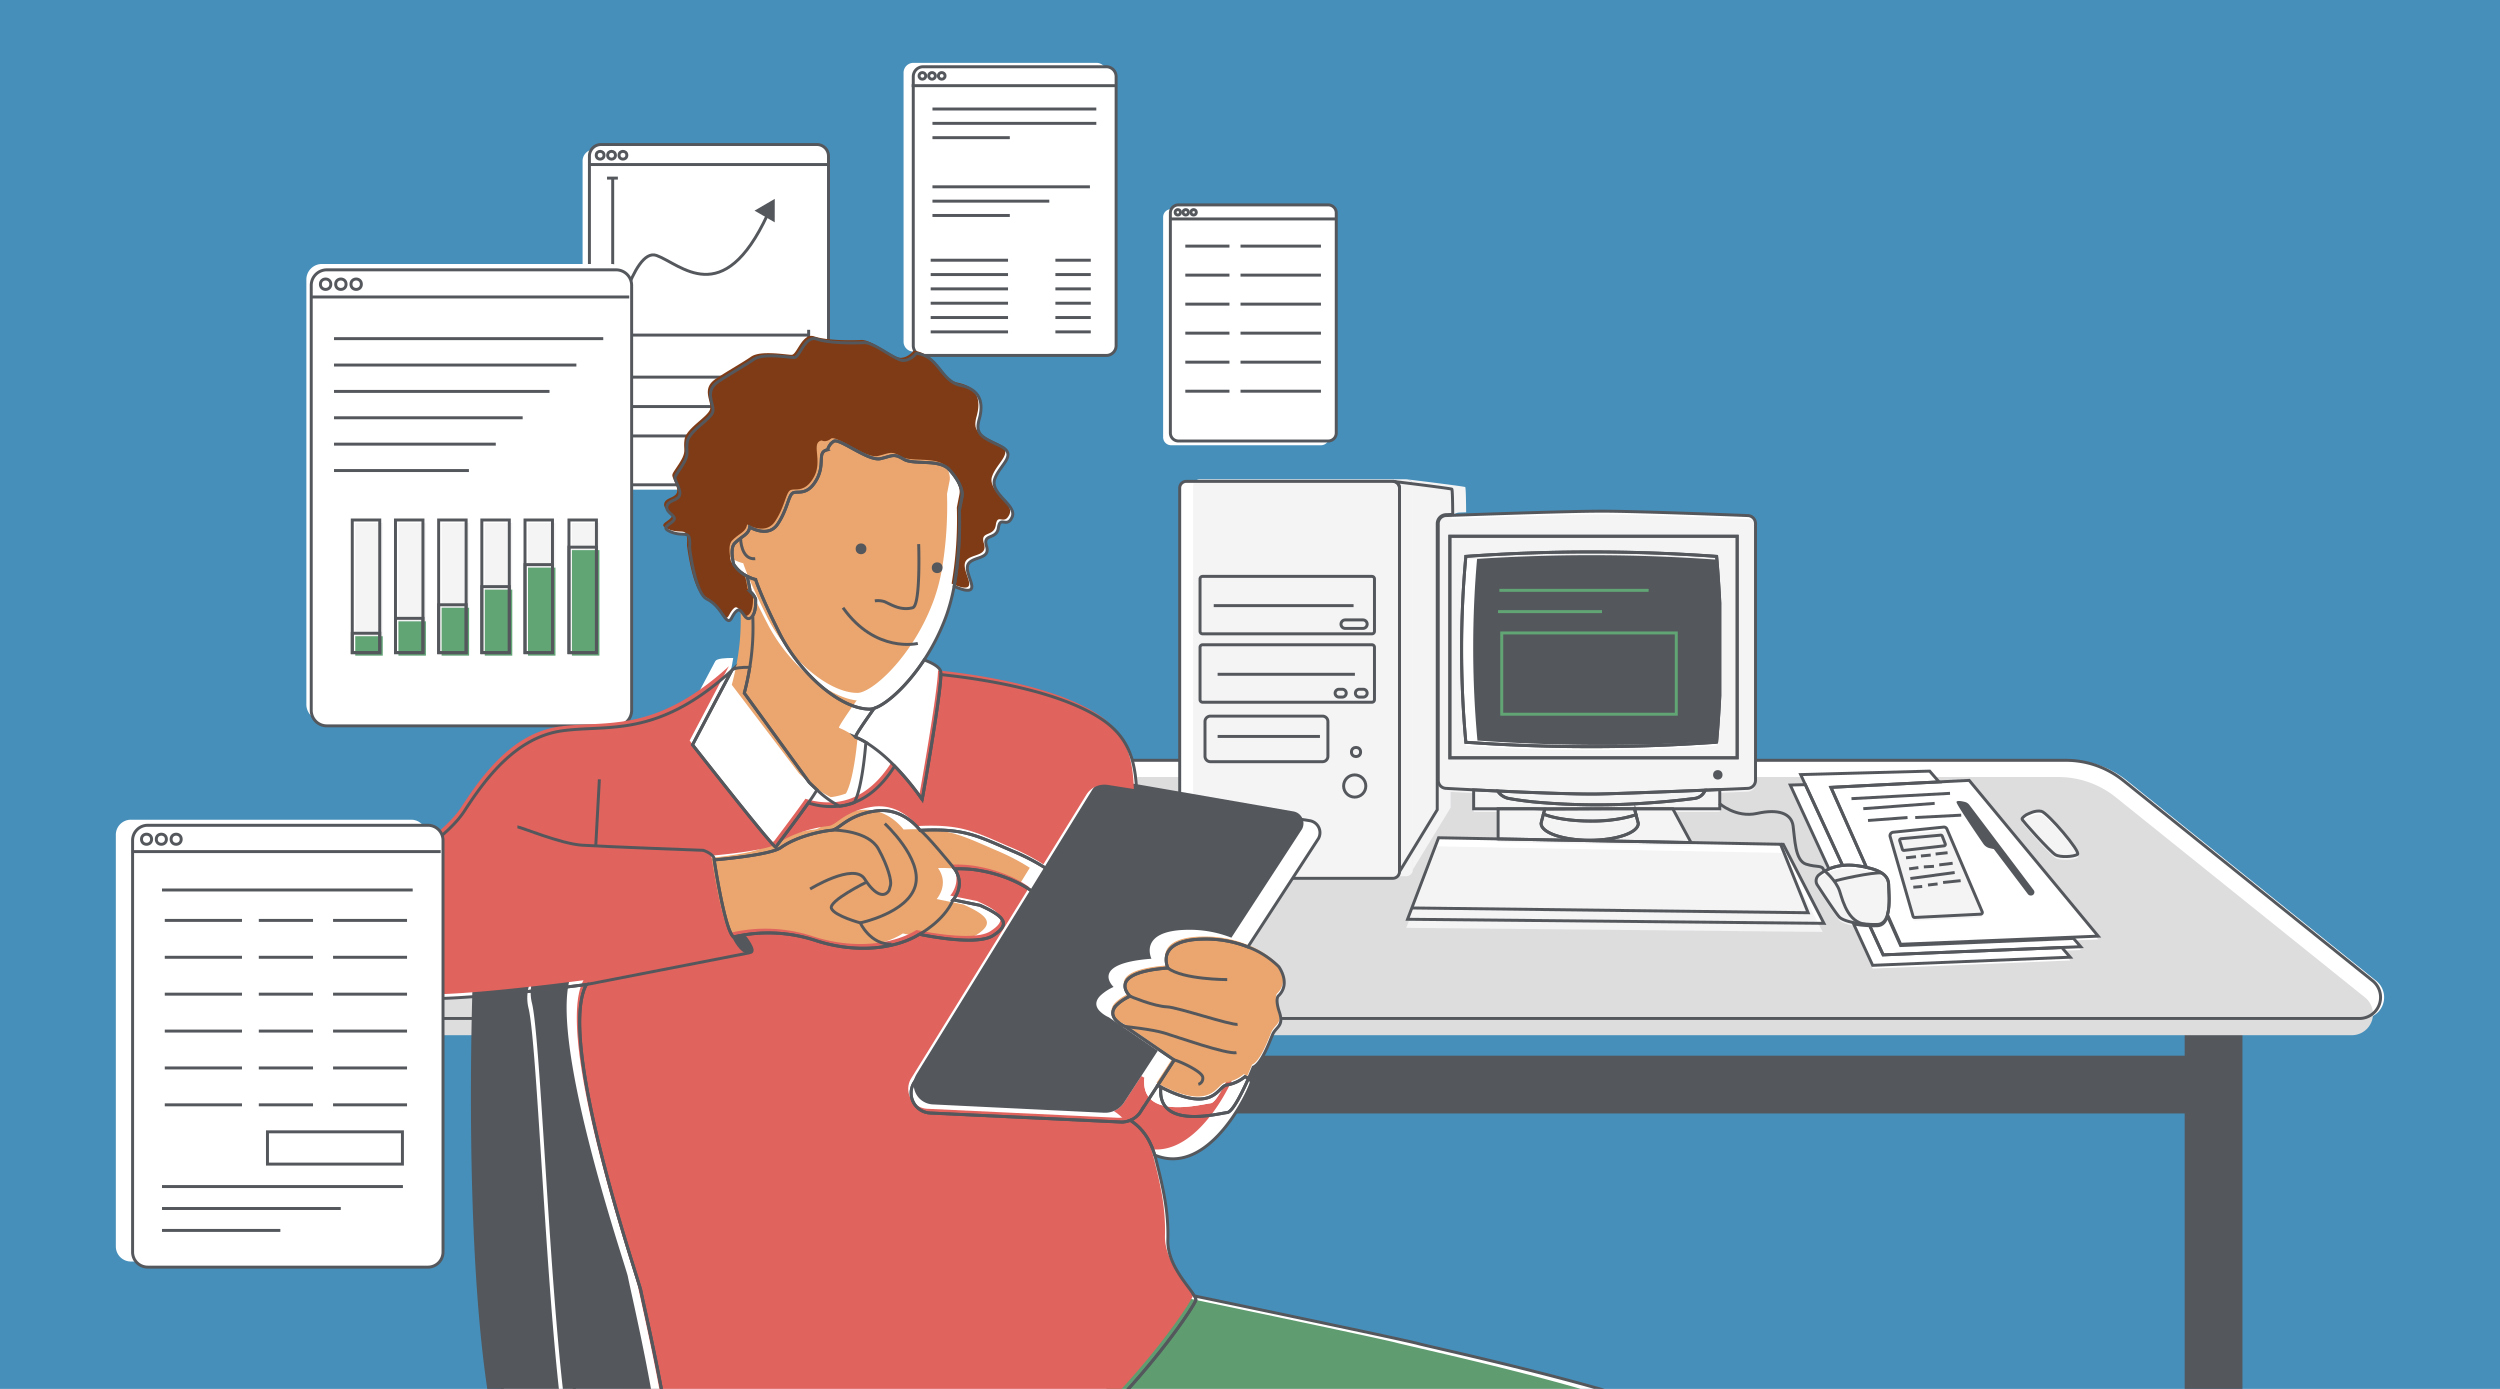 <svg id="Layer_1" data-name="Layer 1" xmlns="http://www.w3.org/2000/svg" xmlns:xlink="http://www.w3.org/1999/xlink" viewBox="0 0 841.89 467.72"><defs><style>.cls-1,.cls-5,.cls-9{fill:none;}.cls-2{clip-path:url(#clip-path);}.cls-3{fill:#468fba;}.cls-4{fill:#fff;}.cls-15,.cls-5{stroke:#54575c;}.cls-15,.cls-5,.cls-9{stroke-miterlimit:10;}.cls-15,.cls-6{fill:#54575c;}.cls-7{fill:#ddddde;}.cls-8{fill:#f4f4f5;}.cls-9{stroke:#61a575;}.cls-10{fill:#61a575;}.cls-11{fill:#eaa66e;}.cls-12{fill:#e0635d;}.cls-13{fill:#5f9c70;}.cls-14{fill:#7e3b16;}.cls-15{stroke-width:0.885px;}.cls-16{clip-path:url(#clip-path-3);}</style><clipPath id="clip-path"><rect class="cls-1" x="-3.7" y="-2.05" width="849.28" height="471.81"/></clipPath><clipPath id="clip-path-3"><rect class="cls-1" x="858.19" y="-2.05" width="849.28" height="471.81"/></clipPath></defs><g id="Layer_3" data-name="Layer 3"><g class="cls-2"><rect class="cls-3" x="-71.77" y="-20.56" width="940.11" height="500.36"/></g><g class="cls-2"><path class="cls-4" d="M372.54,119.7H310.87a3.325,3.325,0,0,1-3.32-3.32V25.8a3.325,3.325,0,0,1,3.32-3.32h61.67a3.325,3.325,0,0,1,3.32,3.32v90.58A3.325,3.325,0,0,1,372.54,119.7Z"/><path class="cls-4" d="M369.27,118.39H307.6a3.325,3.325,0,0,1-3.32-3.32V24.49a3.325,3.325,0,0,1,3.32-3.32h61.67a3.325,3.325,0,0,1,3.32,3.32v90.58A3.325,3.325,0,0,1,369.27,118.39Z"/><path class="cls-5" d="M372.54,119.7H310.87a3.325,3.325,0,0,1-3.32-3.32V25.8a3.325,3.325,0,0,1,3.32-3.32h61.67a3.325,3.325,0,0,1,3.32,3.32v90.58A3.325,3.325,0,0,1,372.54,119.7Z"/><circle class="cls-5" cx="310.62" cy="25.55" r="1.11"/><circle class="cls-5" cx="313.87" cy="25.55" r="1.11"/><circle class="cls-5" cx="317.13" cy="25.55" r="1.11"/><line class="cls-5" x1="307.02" y1="28.85" x2="375.67" y2="28.85"/><line class="cls-5" x1="313.41" y1="87.63" x2="339.46" y2="87.63"/><line class="cls-5" x1="313.41" y1="92.46" x2="339.46" y2="92.46"/><line class="cls-5" x1="313.41" y1="97.28" x2="339.46" y2="97.28"/><line class="cls-5" x1="313.41" y1="102.11" x2="339.46" y2="102.11"/><line class="cls-5" x1="313.41" y1="106.93" x2="339.46" y2="106.93"/><line class="cls-5" x1="313.41" y1="111.76" x2="339.46" y2="111.76"/><line class="cls-5" x1="314.01" y1="36.71" x2="369.19" y2="36.71"/><line class="cls-5" x1="314.01" y1="41.54" x2="369.19" y2="41.54"/><line class="cls-5" x1="314.01" y1="46.36" x2="340.06" y2="46.36"/><line class="cls-5" x1="314.01" y1="62.91" x2="367.04" y2="62.91"/><line class="cls-5" x1="314.01" y1="67.74" x2="353.36" y2="67.74"/><line class="cls-5" x1="314.01" y1="72.56" x2="340.06" y2="72.56"/><line class="cls-5" x1="355.41" y1="87.63" x2="367.33" y2="87.63"/><line class="cls-5" x1="355.41" y1="92.46" x2="367.33" y2="92.46"/><line class="cls-5" x1="355.41" y1="97.28" x2="367.33" y2="97.28"/><line class="cls-5" x1="355.41" y1="102.11" x2="367.33" y2="102.11"/><line class="cls-5" x1="355.41" y1="106.93" x2="367.33" y2="106.93"/><line class="cls-5" x1="355.41" y1="111.76" x2="367.33" y2="111.76"/><path class="cls-4" d="M447.28,148.51H396.84a2.706,2.706,0,0,1-2.71-2.71V71.71A2.706,2.706,0,0,1,396.84,69h50.44a2.706,2.706,0,0,1,2.71,2.71V145.8A2.699,2.699,0,0,1,447.28,148.51Z"/><path class="cls-4" d="M444.84,149.94H394.4a2.706,2.706,0,0,1-2.71-2.71V73.13a2.706,2.706,0,0,1,2.71-2.71h50.44a2.706,2.706,0,0,1,2.71,2.71v74.09A2.708,2.708,0,0,1,444.84,149.94Z"/><path class="cls-5" d="M447.28,148.51H396.84a2.706,2.706,0,0,1-2.71-2.71V71.71A2.706,2.706,0,0,1,396.84,69h50.44a2.706,2.706,0,0,1,2.71,2.71V145.8A2.699,2.699,0,0,1,447.28,148.51Z"/><path class="cls-5" d="M394,73.73h55.58"/><circle class="cls-5" cx="396.64" cy="71.5" r="0.91"/><circle class="cls-5" cx="399.3" cy="71.5" r="0.91"/><circle class="cls-5" cx="401.96" cy="71.5" r="0.91"/><line class="cls-5" x1="399.16" y1="82.88" x2="414.03" y2="82.88"/><line class="cls-5" x1="399.16" y1="92.65" x2="414.03" y2="92.65"/><line class="cls-5" x1="399.16" y1="102.42" x2="414.03" y2="102.42"/><line class="cls-5" x1="399.16" y1="112.19" x2="414.03" y2="112.19"/><line class="cls-5" x1="399.16" y1="121.96" x2="414.03" y2="121.96"/><line class="cls-5" x1="399.16" y1="131.74" x2="414.03" y2="131.74"/><line class="cls-5" x1="417.75" y1="82.88" x2="444.84" y2="82.88"/><line class="cls-5" x1="417.75" y1="92.65" x2="444.84" y2="92.65"/><line class="cls-5" x1="417.75" y1="102.42" x2="444.84" y2="102.42"/><line class="cls-5" x1="417.75" y1="112.19" x2="444.84" y2="112.19"/><line class="cls-5" x1="417.75" y1="121.96" x2="444.84" y2="121.96"/><line class="cls-5" x1="417.75" y1="131.74" x2="444.84" y2="131.74"/><rect class="cls-6" x="209.27" y="356.97" width="19.46" height="190.26"/><rect class="cls-6" x="211.876" y="355.507" width="527.45" height="19.46"/><rect class="cls-6" x="735.7" y="341.37" width="19.46" height="190.26"/><path class="cls-4" d="M795.74,342.98H127.67a4.975,4.975,0,0,1-2.31-9.38l136.82-71.75a50.79,50.79,0,0,1,23.6-5.81H696.92a30.822,30.822,0,0,1,19.31,6.8l83.97,67.45A7.13,7.13,0,0,1,795.74,342.98Z"/><path class="cls-7" d="M791.99,348.61H123.92a4.975,4.975,0,0,1-2.31-9.38l136.82-71.75a50.79,50.79,0,0,1,23.6-5.81H693.17a30.822,30.822,0,0,1,19.31,6.8l83.97,67.45A7.13,7.13,0,0,1,791.99,348.61Z"/><path class="cls-5" d="M794.53,342.98H126.47a4.975,4.975,0,0,1-2.31-9.38l136.82-71.75a50.79,50.79,0,0,1,23.6-5.81H695.72a30.822,30.822,0,0,1,19.31,6.8L799,330.29A7.13,7.13,0,0,1,794.53,342.98Z"/><path class="cls-4" d="M484,176.37a3.071,3.071,0,0,1,3.07-3.07s.78-.03,2.16-.08c-.04-5.23-.14-8.45-.32-8.51-.9-.3-16.36-2.2-19.35-2.56-.22-.03-.36-.04-.44-.05a.145.145,0,0,1-.06-.01H399.52a2.243,2.243,0,0,0-2.24,2.24V293.52a2.243,2.243,0,0,0,2.24,2.24h69.54a2.243,2.243,0,0,0,2.24-2.24L484,272.69Z"/><path class="cls-4" d="M698.27,316.02l-6.35.26-51.89,2.14-4.43-9.98c-.54,1.86-1.54,3.23-3.38,3.3-.84.03-1.71.02-2.58-.01a35.207,35.207,0,0,1-5.43-.61l6.43,13.96,66.53-2.74-2.83-3.26,6.35-.26Z"/><path class="cls-4" d="M629.65,311.29c.87.03,1.74.04,2.58.01,1.84-.06,2.85-1.44,3.38-3.3l4.43,9.98,51.89-2.14,6.35-.26,8.29-.34L663.13,262.8l-10.15.51-3.16-3.64-43.44,1.17,1.56,3.38-5.08.14,13.03,28.25a14.383,14.383,0,0,0-3.37,2,2.596,2.596,0,0,0-.53,3.43c2.02,3.09,6.16,9.39,7.32,10.67.75.84,2.61,1.51,4.9,1.96A34.254,34.254,0,0,0,629.65,311.29Z"/><path class="cls-4" d="M692.15,287.82c1.69.99,6.16.7,7.45-.1,1.29-.79-10.03-14.01-12.12-14.51s-4.47.89-5.17,1.19c0,0-1.39.89-1.39,1.39S690.46,286.83,692.15,287.82Z"/><path class="cls-4" d="M599.62,284.31l-.14-.34-1.72.3-28.31-.54h0l-6.15-11.39h15.84v-6.46c5.55-.23,9.33-.4,9.33-.4a2.712,2.712,0,0,0,2.71-2.71V176.32a2.706,2.706,0,0,0-2.71-2.71s-36.63-1.48-49-1.48c-12.98,0-52.43,1.48-52.43,1.48a2.712,2.712,0,0,0-2.71,2.71v86.45a2.712,2.712,0,0,0,2.71,2.71s3.71.21,9.21.49v6.37h8.23v10.15l-20.04-.38-8.99,23.62-.11.02h.1l-1.45,3.81,140.22,1.37-13.7-26.61Zm-72.28-11.96h16l-23.12.13-3.45-.13Z"/><path class="cls-8" d="M473.56,161.4a.214.214,0,0,1,.06.01A.127.127,0,0,0,473.56,161.4Z"/><path class="cls-8" d="M491.57,172.6s.78-.03,2.16-.08c-.04-5.23-.14-8.45-.32-8.51-.9-.3-16.36-2.2-19.35-2.56a2.239,2.239,0,0,1,1.74,2.18V292.82l12.71-20.84V175.66A3.066,3.066,0,0,1,491.57,172.6Z"/><path class="cls-8" d="M474.06,161.46a2.119,2.119,0,0,0-.44-.05.145.145,0,0,1-.06-.01H404.02a2.243,2.243,0,0,0-2.24,2.24V292.83a2.243,2.243,0,0,0,2.24,2.24h69.54a2.243,2.243,0,0,0,2.24-2.24V163.64A2.231,2.231,0,0,0,474.06,161.46Z"/><path class="cls-8" d="M473.62,161.4a3.115,3.115,0,0,1,.44.05C473.84,161.43,473.7,161.41,473.62,161.4Z"/><path class="cls-4" d="M629.65,312.82a35.207,35.207,0,0,1-5.43-.61l6.43,13.96,66.53-2.74-2.83-3.26-60.18,2.48Z"/><path class="cls-4" d="M698.28,317.12l-6.35.26-51.89,2.14-4.43-9.98c-.54,1.86-1.54,3.23-3.38,3.3-.84.03-1.71.02-2.58-.01l4.53,9.82,60.18-2.48,6.35-.26Z"/><path class="cls-6" d="M582.76,197.17c-.21-3.45-.46-6.9-.77-10.38a592.114,592.114,0,0,0-84.45,0,342.665,342.665,0,0,0,0,62.6c.88.06,1.76.11,2.63.16,2.26.15,4.52.3,6.78.42a592.635,592.635,0,0,0,72.14-.41c.96-.06,1.93-.11,2.89-.18q.72-7.875,1.07-15.67V202.45C582.99,200.7,582.87,198.93,582.76,197.17Z"/><path class="cls-8" d="M488.27,181.68v74.61h96.75V181.68H488.27Zm89.82,69.38c-.96.07-1.93.12-2.89.18a592.658,592.658,0,0,1-72.14.41q-3.39-.195-6.78-.42c-.88-.06-1.76-.1-2.63-.16a342.667,342.667,0,0,1,0-62.6,592.114,592.114,0,0,1,84.45,0c.32,3.47.56,6.93.77,10.38.11,1.77.22,3.53.3,5.29V235.4Q578.81,243.185,578.09,251.06Z"/><path class="cls-8" d="M550.16,268.12c-4.78.17-8.94.3-11.66.35-4.12.08-10.54-.07-17.47-.31-5.54-.19-11.41-.44-16.68-.69a5.771,5.771,0,0,0,4.05,2.56c2.47.44,5.12.79,7.88,1.09a230.565,230.565,0,0,0,38.88.36c5.24-.36,10.43-.86,15.39-1.5a4.418,4.418,0,0,0,3.7-2.79C566.81,267.5,557.71,267.86,550.16,268.12Z"/><path class="cls-8" d="M588.49,174.72s-36.63-1.48-49-1.48c-12.98,0-52.43,1.48-52.43,1.48a2.712,2.712,0,0,0-2.71,2.71v86.45a2.712,2.712,0,0,0,2.71,2.71s3.71.21,9.21.49c2.4.12,5.14.26,8.07.39,5.27.25,11.13.5,16.68.69,6.93.24,13.36.39,17.47.31,2.73-.05,6.89-.18,11.66-.35,7.55-.26,16.65-.63,24.08-.93,1.75-.07,3.4-.14,4.92-.2,5.55-.23,9.33-.4,9.33-.4a2.712,2.712,0,0,0,2.71-2.71V177.43A2.685,2.685,0,0,0,588.49,174.72Zm-3.47,81.57H488.27V181.68h96.75Z"/><path class="cls-8" d="M563.32,273.44h-12.9l.53,2.01.77,2.92c0,3.13-7.33,5.67-16.37,5.67s-16.37-2.54-16.37-5.67c0-.19.44-1.82.8-3.14.25-.91.46-1.66.46-1.66l-3.45-.13H504.5v10.15l64.97,1.23Z"/><path class="cls-8" d="M519.78,275.24c-.36,1.31-.8,2.95-.8,3.14,0,3.13,7.33,5.67,16.37,5.67s16.37-2.54,16.37-5.67l-.77-2.92a47.951,47.951,0,0,1-15.3,2.14C529.12,277.59,523.34,276.66,519.78,275.24Z"/><path class="cls-8" d="M550.42,273.44h-7.06l-23.12.13s-.21.75-.46,1.66c3.56,1.42,9.33,2.35,15.86,2.35,6.2,0,11.72-.83,15.3-2.14Z"/><path class="cls-8" d="M574.24,267.19a4.418,4.418,0,0,1-3.7,2.79c-4.96.64-10.15,1.14-15.39,1.5a230.552,230.552,0,0,1-38.88-.36c-2.76-.3-5.41-.65-7.88-1.09a5.878,5.878,0,0,1-4.05-2.56c-2.93-.14-5.67-.27-8.07-.39v6.37H579.15v-6.46C577.65,267.05,575.99,267.12,574.24,267.19Z"/><path class="cls-4" d="M607.97,265.33l-5.08.14,13.03,28.25a16.593,16.593,0,0,1,4.6-1.18Z"/><path class="cls-4" d="M653.01,264.41l-3.16-3.64-43.44,1.17,1.56,3.38,12.55,27.21a19.885,19.885,0,0,1,4.67.06c1.26.16,2.37.36,3.36.57l-11.97-26.93,30.12-1.52Z"/><path class="cls-4" d="M663.15,263.9l-10.15.51-6.3.32-30.12,1.52,11.97,26.93c6.31,1.38,7.48,3.74,7.48,5.97,0,1.66.57,6.6-.4,9.96l4.43,9.98,51.89-2.14,6.35-.26,8.29-.34Z"/><path class="cls-8" d="M636.54,282.85l7.71,26.79a.553.553,0,0,0,.58.41l22.21-1.11a.577.577,0,0,0,.5-.8l-11.89-27.87a1.075,1.075,0,0,0-1.1-.65l-17,1.73A1.189,1.189,0,0,0,636.54,282.85Z"/><path class="cls-8" d="M636.03,299.14c0-2.23-1.17-4.59-7.48-5.97-.99-.22-2.1-.41-3.36-.57a19.363,19.363,0,0,0-4.67-.06,16.163,16.163,0,0,0-4.6,1.18,14.383,14.383,0,0,0-3.37,2,2.596,2.596,0,0,0-.53,3.43c2.02,3.09,6.16,9.39,7.32,10.67.75.84,2.61,1.51,4.9,1.96a35.203,35.203,0,0,0,5.43.61c.87.03,1.74.04,2.58.01,1.84-.06,2.85-1.44,3.38-3.3C636.6,305.74,636.03,300.8,636.03,299.14Z"/><path class="cls-8" d="M682.33,275.51c.7-.3,3.08-1.69,5.17-1.19,2.09.5,13.41,13.71,12.12,14.51-1.29.79-5.76,1.09-7.45.1s-11.23-11.52-11.23-12.02S682.33,275.51,682.33,275.51Z"/><path class="cls-8" d="M639.75,284.22l.9,2.9a.505.505,0,0,0,.55.36l13.46-1.53a.509.509,0,0,0,.42-.7l-1.01-2.58a.525.525,0,0,0-.53-.33l-13.35,1.21A.515.515,0,0,0,639.75,284.22Z"/><polygon class="cls-8" points="600.09 287.22 569.02 286.63 504.05 285.4 484.01 285.01 473.57 312.46 613.79 313.83 600.09 287.22"/><line class="cls-9" x1="504.93" y1="198.8" x2="555.18" y2="198.8"/><line class="cls-9" x1="504.48" y1="205.97" x2="539.48" y2="205.97"/><rect class="cls-9" x="505.72" y="213.15" width="58.78" height="27.37"/><path class="cls-4" d="M275.09,163.26H202.4a3.909,3.909,0,0,1-3.91-3.91V52.58a3.909,3.909,0,0,1,3.91-3.91h72.69A3.909,3.909,0,0,1,279,52.58V159.35A3.909,3.909,0,0,1,275.09,163.26Z"/><circle class="cls-4" cx="202.1" cy="52.28" r="1.31"/><circle class="cls-4" cx="205.94" cy="52.28" r="1.31"/><circle class="cls-4" cx="209.78" cy="52.28" r="1.31"/><path class="cls-4" d="M272.79,164.89H200.1a3.909,3.909,0,0,1-3.91-3.91V54.22a3.909,3.909,0,0,1,3.91-3.91h72.69a3.909,3.909,0,0,1,3.91,3.91V160.99A3.907,3.907,0,0,1,272.79,164.89Z"/><circle class="cls-4" cx="199.81" cy="53.92" r="1.31"/><circle class="cls-4" cx="203.65" cy="53.92" r="1.31"/><circle class="cls-4" cx="207.48" cy="53.92" r="1.31"/><path class="cls-5" d="M275.09,163.26H202.4a3.909,3.909,0,0,1-3.91-3.91V52.58a3.909,3.909,0,0,1,3.91-3.91h72.69A3.909,3.909,0,0,1,279,52.58V159.35A3.909,3.909,0,0,1,275.09,163.26Z"/><circle class="cls-5" cx="202.1" cy="52.28" r="1.31"/><circle class="cls-5" cx="205.94" cy="52.28" r="1.31"/><circle class="cls-5" cx="209.78" cy="52.28" r="1.31"/><polyline class="cls-6" points="258.36 73.41 260.89 74.87 260.91 66.97 254.09 70.94 256.62 72.4"/><path class="cls-5" d="M206.52,113.04s6.5-29.88,14.55-27.02c8.06,2.86,22.35,18.71,37.42-13.77"/><polyline class="cls-5" points="206.33 60.23 206.33 112.84 272.52 112.84"/><line class="cls-5" x1="272.32" y1="111.06" x2="272.32" y2="114.64"/><line class="cls-5" x1="208.07" y1="59.98" x2="204.42" y2="59.98"/><line class="cls-5" x1="198.3" y1="55.41" x2="278.67" y2="55.41"/><line class="cls-5" x1="210.94" y1="127" x2="268.86" y2="127"/><line class="cls-5" x1="210.94" y1="136.91" x2="268.71" y2="136.91"/><line class="cls-5" x1="210.94" y1="146.81" x2="268.55" y2="146.81"/><path class="cls-4" d="M207.47,244.44H110.05a5.245,5.245,0,0,1-5.24-5.24V96.11a5.245,5.245,0,0,1,5.24-5.24h97.42a5.245,5.245,0,0,1,5.24,5.24V239.2A5.245,5.245,0,0,1,207.47,244.44Z"/><path class="cls-4" d="M205.83,242.48H108.41a5.245,5.245,0,0,1-5.24-5.24V94.14a5.245,5.245,0,0,1,5.24-5.24h97.42a5.245,5.245,0,0,1,5.24,5.24V237.23A5.247,5.247,0,0,1,205.83,242.48Z"/><path class="cls-5" d="M207.47,244.44H110.05a5.245,5.245,0,0,1-5.24-5.24V96.11a5.245,5.245,0,0,1,5.24-5.24h97.42a5.245,5.245,0,0,1,5.24,5.24V239.2A5.245,5.245,0,0,1,207.47,244.44Z"/><path class="cls-5" d="M104.55,100.01H211.9"/><circle class="cls-5" cx="109.65" cy="95.71" r="1.75"/><circle class="cls-5" cx="114.79" cy="95.71" r="1.75"/><circle class="cls-5" cx="119.94" cy="95.71" r="1.75"/><line class="cls-5" x1="112.48" y1="114.04" x2="203.15" y2="114.04"/><line class="cls-5" x1="112.48" y1="122.93" x2="194.1" y2="122.93"/><line class="cls-5" x1="112.48" y1="131.81" x2="185.05" y2="131.81"/><line class="cls-5" x1="112.48" y1="140.69" x2="176.01" y2="140.69"/><line class="cls-5" x1="112.48" y1="149.57" x2="166.96" y2="149.57"/><line class="cls-5" x1="112.48" y1="158.46" x2="157.91" y2="158.46"/><rect class="cls-8" x="119.64" y="176.11" width="9.25" height="44.68"/><rect class="cls-10" x="119.64" y="214.25" width="9.25" height="6.54"/><rect class="cls-8" x="134.18" y="176.11" width="9.25" height="44.68"/><rect class="cls-10" x="134.18" y="209.24" width="9.25" height="11.55"/><rect class="cls-8" x="148.72" y="176.11" width="9.25" height="44.68"/><rect class="cls-10" x="148.72" y="204.66" width="9.25" height="16.13"/><rect class="cls-8" x="163.26" y="176.11" width="9.25" height="44.68"/><rect class="cls-10" x="163.26" y="198.56" width="9.25" height="22.23"/><rect class="cls-8" x="177.8" y="176.11" width="9.25" height="44.68"/><rect class="cls-10" x="177.8" y="191.15" width="9.25" height="29.64"/><rect class="cls-8" x="192.6" y="176.11" width="9.25" height="44.68"/><rect class="cls-10" x="192.6" y="185.26" width="9.25" height="35.52"/><rect class="cls-5" x="118.63" y="175.11" width="9.25" height="44.68"/><rect class="cls-5" x="118.63" y="213.25" width="9.25" height="6.54"/><rect class="cls-5" x="133.18" y="175.11" width="9.25" height="44.68"/><rect class="cls-5" x="133.18" y="208.23" width="9.25" height="11.55"/><rect class="cls-5" x="147.72" y="175.11" width="9.25" height="44.68"/><rect class="cls-5" x="147.72" y="203.66" width="9.25" height="16.13"/><rect class="cls-5" x="162.26" y="175.11" width="9.25" height="44.68"/><rect class="cls-5" x="162.26" y="197.55" width="9.25" height="22.23"/><rect class="cls-5" x="176.8" y="175.11" width="9.25" height="44.68"/><rect class="cls-5" x="176.8" y="190.14" width="9.25" height="29.64"/><rect class="cls-5" x="191.6" y="175.11" width="9.25" height="44.68"/><rect class="cls-5" x="191.6" y="184.26" width="9.25" height="35.52"/><path class="cls-5" d="M462,236.48H404.98a.86.86,0,0,1-.86-.86V217.99a.86.86,0,0,1,.86-.86H462a.86.86,0,0,1,.86.86v17.63A.854.854,0,0,1,462,236.48Z"/><path class="cls-5" d="M462,213.45H404.98a.86.86,0,0,1-.86-.86V194.96a.86.86,0,0,1,.86-.86H462a.86.86,0,0,1,.86.86v17.63A.854.854,0,0,1,462,213.45Z"/><path class="cls-5" d="M407.62,256.51h37.73a1.831,1.831,0,0,0,1.83-1.83V242.99a1.831,1.831,0,0,0-1.83-1.83H407.62a1.831,1.831,0,0,0-1.83,1.83v11.69A1.831,1.831,0,0,0,407.62,256.51Z"/><path class="cls-5" d="M469.05,162.1a.214.214,0,0,1,.06.01C469.09,162.11,469.07,162.1,469.05,162.1Z"/><path class="cls-5" d="M487.06,173.31s.78-.03,2.16-.08c-.04-5.23-.14-8.45-.32-8.51-.9-.3-16.36-2.2-19.35-2.56a2.239,2.239,0,0,1,1.74,2.18V293.53L484,272.69V176.37A3.06,3.06,0,0,1,487.06,173.31Z"/><path class="cls-5" d="M469.55,162.16a2.119,2.119,0,0,0-.44-.05.145.145,0,0,1-.06-.01H399.51a2.243,2.243,0,0,0-2.24,2.24V293.53a2.243,2.243,0,0,0,2.24,2.24h69.54a2.243,2.243,0,0,0,2.24-2.24V164.34A2.239,2.239,0,0,0,469.55,162.16Z"/><path class="cls-5" d="M469.11,162.11a3.115,3.115,0,0,1,.44.05C469.33,162.13,469.19,162.12,469.11,162.11Z"/><path class="cls-5" d="M629.63,311.73a35.207,35.207,0,0,1-5.43-.61l6.43,13.96,66.53-2.74-2.83-3.26-60.18,2.48Z"/><path class="cls-5" d="M698.27,316.02l-6.35.26-51.89,2.14-4.43-9.98c-.54,1.86-1.54,3.23-3.38,3.3-.84.03-1.71.02-2.58-.01l4.53,9.82,60.18-2.48,6.35-.26Z"/><path class="cls-5" d="M488.25,180.59V255.2h96.75V180.59Zm89.83,69.38c-.96.07-1.93.12-2.89.18a592.654,592.654,0,0,1-72.14.41q-3.39-.195-6.78-.42c-.88-.06-1.76-.1-2.63-.16a342.667,342.667,0,0,1,0-62.6,592.117,592.117,0,0,1,84.45,0c.32,3.47.56,6.93.77,10.38.11,1.77.22,3.53.3,5.29v31.26C578.91,239.5,578.55,244.71,578.08,249.97Z"/><path class="cls-5" d="M578.85,197.74c-.21-3.45-.46-6.9-.77-10.38a592.114,592.114,0,0,0-84.45,0,342.667,342.667,0,0,0,0,62.6c.88.06,1.76.11,2.63.16,2.26.15,4.52.3,6.78.42a592.635,592.635,0,0,0,72.14-.41c.96-.06,1.93-.11,2.89-.18q.72-7.875,1.07-15.67V203.02C579.07,201.28,578.96,199.51,578.85,197.74Z"/><path class="cls-5" d="M550.15,267.03c-4.78.17-8.94.3-11.66.35-4.12.08-10.54-.07-17.47-.31-5.54-.19-11.41-.44-16.68-.69a5.771,5.771,0,0,0,4.05,2.56c2.47.44,5.12.79,7.88,1.09a230.565,230.565,0,0,0,38.88.36c5.24-.36,10.43-.86,15.39-1.5a4.418,4.418,0,0,0,3.7-2.79C566.79,266.4,557.7,266.77,550.15,267.03Z"/><path class="cls-5" d="M588.48,173.62s-36.63-1.48-49-1.48c-12.98,0-52.43,1.48-52.43,1.48a2.712,2.712,0,0,0-2.71,2.71v86.45a2.712,2.712,0,0,0,2.71,2.71s3.71.21,9.21.49c2.4.12,5.14.26,8.07.39,5.27.25,11.13.5,16.68.69,6.93.24,13.36.39,17.47.31,2.73-.05,6.89-.18,11.66-.35,7.55-.26,16.65-.63,24.08-.93,1.75-.07,3.4-.14,4.92-.2,5.55-.23,9.33-.4,9.33-.4a2.712,2.712,0,0,0,2.71-2.71V176.33A2.697,2.697,0,0,0,588.48,173.62Zm-3.47,81.57H488.26V180.58h96.75Z"/><path class="cls-5" d="M563.31,272.35h-12.9l.53,2.01.77,2.92c0,3.13-7.33,5.67-16.37,5.67s-16.37-2.54-16.37-5.67c0-.19.44-1.82.8-3.14.25-.91.46-1.66.46-1.66l-3.45-.13H504.5V282.5l64.97,1.23Z"/><path class="cls-5" d="M519.77,274.15c-.36,1.31-.8,2.95-.8,3.14,0,3.13,7.33,5.67,16.37,5.67s16.37-2.54,16.37-5.67l-.77-2.92a47.951,47.951,0,0,1-15.3,2.14C529.1,276.5,523.32,275.57,519.77,274.15Z"/><path class="cls-5" d="M550.4,272.35h-7.06l-23.12.13s-.21.75-.46,1.66c3.56,1.42,9.33,2.35,15.86,2.35,6.2,0,11.72-.83,15.3-2.14Z"/><path class="cls-5" d="M574.23,266.1a4.418,4.418,0,0,1-3.7,2.79c-4.96.64-10.15,1.14-15.39,1.5a230.552,230.552,0,0,1-38.88-.36c-2.76-.3-5.41-.65-7.88-1.09a5.878,5.878,0,0,1-4.05-2.56c-2.93-.14-5.67-.27-8.07-.39v6.37H579.14V265.9C577.63,265.96,575.97,266.03,574.23,266.1Z"/><path class="cls-5" d="M607.96,264.23l-5.08.14,13.03,28.25a16.593,16.593,0,0,1,4.6-1.18Z"/><path class="cls-5" d="M652.99,263.32l-3.16-3.64-43.44,1.17,1.56,3.38,12.55,27.21a19.884,19.884,0,0,1,4.67.06c1.26.16,2.37.36,3.36.57l-11.97-26.93,30.12-1.52Z"/><path class="cls-5" d="M663.14,262.8l-10.15.51-6.3.32-30.12,1.52,11.97,26.93c6.31,1.38,7.48,3.74,7.48,5.97,0,1.66.57,6.6-.4,9.96l4.43,9.98,51.89-2.14,6.35-.26,8.29-.34Z"/><path class="cls-5" d="M636.52,281.76l7.71,26.79a.553.553,0,0,0,.58.41l22.21-1.11a.577.577,0,0,0,.5-.8l-11.89-27.87a1.075,1.075,0,0,0-1.1-.65l-17,1.73A1.189,1.189,0,0,0,636.52,281.76Z"/><path class="cls-5" d="M636.02,298.05c0-2.23-1.17-4.59-7.48-5.97-.99-.22-2.1-.41-3.36-.57a19.362,19.362,0,0,0-4.67-.06,16.162,16.162,0,0,0-4.6,1.18,14.383,14.383,0,0,0-3.37,2,2.596,2.596,0,0,0-.53,3.43c2.02,3.09,6.16,9.39,7.32,10.67.75.84,2.61,1.51,4.9,1.96a35.203,35.203,0,0,0,5.43.61c.87.03,1.74.04,2.58.01,1.84-.06,2.85-1.44,3.38-3.3C636.59,304.65,636.02,299.71,636.02,298.05Z"/><path class="cls-5" d="M617.73,296.77c.6-.4,13.11-3.18,15.9-2.78"/><path class="cls-5" d="M578.99,270.54s5.56,4.97,12.72,3.38,11.52,0,12.12,4.17.6,11.72,4.37,12.92c3.78,1.19,5.36.2,5.96,1.99,0,0,4.17,3.38,5.36,7.15,1.19,3.78,3.17,11.56,10.13,11.14"/><line class="cls-5" x1="656.68" y1="267.16" x2="623.5" y2="268.95"/><line class="cls-5" x1="651.51" y1="270.54" x2="627.47" y2="272.33"/><line class="cls-5" x1="642.37" y1="275.31" x2="629.06" y2="276.3"/><line class="cls-5" x1="660.45" y1="274.51" x2="644.96" y2="275.31"/><path class="cls-6" d="M671.44,285.94l11.47,15.17a1.236,1.236,0,0,0,1.28.44h0a1.119,1.119,0,0,0,.69-1.76l-21.69-28.74a2.735,2.735,0,0,0-1.5-.99c-1.12-.28-2.82-.6-2.82.07,0,.82,6.72,10.67,9.06,14.07a3.616,3.616,0,0,0,2.2,1.45Z"/><path class="cls-5" d="M682.31,274.41c.7-.3,3.08-1.69,5.17-1.19,2.09.5,13.41,13.71,12.12,14.51-1.29.79-5.76,1.09-7.45.1s-11.23-11.52-11.23-12.02S682.31,274.41,682.31,274.41Z"/><circle class="cls-6" cx="578.48" cy="260.93" r="1.59"/><path class="cls-5" d="M639.74,283.12l.9,2.9a.505.505,0,0,0,.55.36l13.46-1.53a.509.509,0,0,0,.42-.7l-1.01-2.58a.525.525,0,0,0-.53-.33l-13.35,1.21A.517.517,0,0,0,639.74,283.12Z"/><line class="cls-5" x1="641.87" y1="288.87" x2="645.23" y2="288.5"/><line class="cls-5" x1="646.88" y1="288.26" x2="650.18" y2="287.95"/><line class="cls-5" x1="651.83" y1="287.59" x2="655.86" y2="287.16"/><path class="cls-5" d="M642.91,292.6c.43-.06,3.12-.43,3.12-.43"/><path class="cls-5" d="M653.05,291.25c1.47-.12,4.52-.55,4.52-.55"/><line class="cls-5" x1="643.33" y1="295.84" x2="658.25" y2="293.82"/><line class="cls-5" x1="644.31" y1="298.77" x2="647.31" y2="298.53"/><line class="cls-5" x1="649.26" y1="298.04" x2="652.5" y2="297.67"/><line class="cls-5" x1="647.86" y1="291.93" x2="651.28" y2="291.74"/><line class="cls-5" x1="654.34" y1="297.18" x2="660.26" y2="296.57"/><polygon class="cls-5" points="600.53 284.33 569.45 283.74 504.49 282.5 484.45 282.12 474 309.57 614.22 310.94 600.53 284.33"/><polyline class="cls-5" points="475.35 305.76 608.9 307.37 599.48 283.97"/><line class="cls-5" x1="408.73" y1="203.95" x2="455.83" y2="203.95"/><line class="cls-5" x1="410.04" y1="227.07" x2="456.27" y2="227.07"/><line class="cls-5" x1="410.04" y1="248" x2="444.5" y2="248"/><circle class="cls-5" cx="456.65" cy="253.24" r="1.54"/><circle class="cls-5" cx="456.21" cy="264.69" r="3.74"/><path class="cls-5" d="M458.97,211.62h-5.95a1.43,1.43,0,0,1-1.43-1.43h0a1.43,1.43,0,0,1,1.43-1.43h5.95a1.43,1.43,0,0,1,1.43,1.43h0A1.436,1.436,0,0,1,458.97,211.62Z"/><path class="cls-5" d="M459.08,234.75h-1.32a1.319,1.319,0,0,1-1.32-1.32h0a1.319,1.319,0,0,1,1.32-1.32h1.32a1.319,1.319,0,0,1,1.32,1.32h0A1.332,1.332,0,0,1,459.08,234.75Z"/><path class="cls-5" d="M450.93,234.75h1.1a1.319,1.319,0,0,0,1.32-1.32h0a1.319,1.319,0,0,0-1.32-1.32h-1.1a1.319,1.319,0,0,0-1.32,1.32h0A1.325,1.325,0,0,0,450.93,234.75Z"/><path class="cls-4" d="M573.31,482.32c-2.82-9.58-89.56-28.16-95.75-29.85-4.41-1.2-49.61-10.68-75.31-16.04-1.94-3.43-9.19-10.45-8.96-18.86.26-9.7-1.57-17.56-4.19-27.78-.07-.29-.16-.54-.24-.82,18.78,7.84,32.5-23.14,32.5-24.5,0-.46-.4-.89-.94-1.26.98-2.2,1.63-3.84,1.63-3.84,2.78-1.16,5.33-8.11,6.49-10.9,1.16-2.78,3.94-2.78,2.32-7.65s-.23-5.56-.23-5.56c4.17-4.17,0-9.74,0-9.74a29.628,29.628,0,0,0-10.41-6.63l18.72-28.76,5.07-7.8a4.073,4.073,0,0,0-2.96-5.96l-58.25-9.22a58.757,58.757,0,0,0-.49-6.26c-1.64-11.91-7.45-18.27-22.05-24.15-16.04-6.46-37.36-8.94-43.4-9.54a4.495,4.495,0,0,0-.09-1.22c-.53-1.58-3.16-2.88-5.53-3.76a71.417,71.417,0,0,0,7.54-15.07,63.75,63.75,0,0,0,2.55-9.72c2,.91,4.46,1.77,5.46,1.11,1.8-1.2-2.4-6.41-.6-8.82,1.8-2.4,7.41-1.4,6.01-5.81s3.41-2,4.01-6.21,2.8.4,4.61-3.61-7.61-7.81-5.81-12.82,8.01-8.21,1.6-11.22-8.21-4.01-6.81-9.02.6-9.82-6.21-11.22-7.41-10.02-15.03-10.82c0,0-1.8,2.4-4.41,2.4s-9.82-6.21-13.22-6.01-11.82.2-15.83-1.2-5.81,6.21-7.61,6.21-10.42-1.6-13.62.6c-3.21,2.2-6.61,4.01-11.82,7.41-5.21,3.41-1.4,7.61-2,10.22-.6,2.6-8.01,6.41-8.61,10.22s1,3.81-2,8.41c-3.01,4.61-2.4,2.8-.8,7.21s-3.21,3.41-4.01,5.81,3.61,3.41,2.2,5.01c-1.4,1.6-4.81,2.4-.4,4.01s6.21-1.4,5.81,5.21c0,0,1.8,15.23,5.81,17.23s5.41,6.01,6.81,7.01,1.4-1.4,3.21-3.01c1.8-1.6,2.6,3.61,4.61,2.4a2.64,2.64,0,0,0,.82-.81,82.823,82.823,0,0,1-1,17.37c-2.67-.03-5.53.16-6.04,1.07-25.09,22.92-41.4,18.17-57.08,20.33s-25.95,16.22-32.98,27.03-25.41,19.46-36.76,34.6,10.81,25.95,20,28.11c3.76.88,14.12.32,25.06-.65-.95,32.53-3.06,156.72,19.42,179.2,13.68,13.68,37.57,15.9,57.07,14.94a36.253,36.253,0,0,0,3.34,2.22c24.39,3.07,47.15-2.19,67.38-11.54l234.39,29.3C546.27,549.34,576.13,491.89,573.31,482.32Z"/><path class="cls-4" d="M266.66,267.29a25.533,25.533,0,0,0,10.54,1.07,33.43,33.43,0,0,1-7.6-5.48C268.89,264.05,267.86,265.59,266.66,267.29Z"/><path class="cls-4" d="M286.41,247.08c-.28.27-.44.42-.44.42s-1.06,14.49-3.83,19.62c4.72-1.81,9.4-5.57,13.6-12.27A50.748,50.748,0,0,0,286.41,247.08Z"/><path class="cls-11" d="M318.44,156.66a21.143,21.143,0,0,0-3.03-4.04c-3.41-3.61-11.82-1.4-15.23-3.41-3.41-2-3.61-1.2-7.81-.2-4.21,1-14.02-7.21-15.83-5.81a4.816,4.816,0,0,0-2,2.8c-3.81.8-.6,4.61-3.81,10.22s-6.61,3.41-8.01,4.41-1.8,5.61-5.01,10.42-9.42,1-9.42,1c-.4,2.6-2.4,2.8-5.01,5.41-1.28,1.28-1.01,4.29-.41,7.03a11.415,11.415,0,0,0,4.55,4.11,11.969,11.969,0,0,0,2.87,1.07s1.4,4.81,8.01,18.03,20.24,25.64,30.45,25.64a4.876,4.876,0,0,0,1.44-.27c3.38-1.09,8.86-5.53,14.11-12.42.93-1.22,1.86-2.53,2.76-3.9a71.417,71.417,0,0,0,7.54-15.07,63.75,63.75,0,0,0,2.55-9.72,129.132,129.132,0,0,0,1.76-25.62c.46-2.37.8-4.08.89-4.53C320.06,160.6,319.62,158.75,318.44,156.66Z"/><path class="cls-11" d="M291.81,235.73a5.301,5.301,0,0,1-1.5.27c-10.61,0-24.75-12.34-31.61-25.48s-8.32-17.92-8.32-17.92a12.902,12.902,0,0,1-2.98-1.07c.36,1.41.74,3.12,1.08,5.11,1.05,1.08,1.9,2.08,1.9,2.53,0,1,.14,3.92-1.02,5.56a79.274,79.274,0,0,1-1.03,17.25,86.768,86.768,0,0,1-1.9,8.63l22.67,29.86s1.12,1.11,2.76,2.54a34.689,34.689,0,0,0,7.89,5.44,22.382,22.382,0,0,0,5.13-1.23c2.87-5.1,3.97-19.49,3.97-19.49s.16-.15.46-.42a27.316,27.316,0,0,0-3.99-1.97C284.93,245.2,287.99,240.88,291.81,235.73Z"/><path class="cls-4" d="M311.21,222.86c-.53-1.58-3.16-2.88-5.53-3.76-.9,1.37-1.83,2.68-2.76,3.9-5.25,6.89-10.73,11.33-14.11,12.42-3.68,5.18-6.62,9.54-6.25,9.68a25.179,25.179,0,0,1,3.85,1.99,50.746,50.746,0,0,1,9.33,7.77A91.471,91.471,0,0,1,305,266.14s6.2-34.64,6.3-42.06A4.495,4.495,0,0,0,311.21,222.86Z"/><path class="cls-4" d="M266.93,260.32l-21.84-30.05c.79-3.02,1.38-5.91,1.83-8.69-2.67-.03-5.53.16-6.04,1.07-1,1.8-13.22,25.04-13.22,25.04s27.65,35.26,28.05,34.46c.26-.52,6.63-8.74,10.94-14.87,1.2-1.71,2.24-3.24,2.94-4.41C268.01,261.45,266.93,260.32,266.93,260.32Z"/><path class="cls-11" d="M335.35,286.3c-12.29-5.33-16.46-7.65-31.07-6.95,0,0-5.56-7.88-15.07-6.49s-12.06,6.26-14.84,6.49-11.36,1.85-16.92,5.8c-3.76,2.66-22.49,4.17-22.49,4.17s3.48,23.41,6.49,25.96a51.038,51.038,0,0,1,27.59,1.16c14.84,4.87,28.05,2.32,35.01-2.09,0,0,19.01,4.17,24.81.46s4.4-6.26-4.4-10.2l-9.04-1.85s4.4-4.87.46-10.43a45.314,45.314,0,0,1,6.26.23c12.29,1.56,19.39,6.99,19.89,7.38l4.76-7.71A74.533,74.533,0,0,0,335.35,286.3Z"/><path class="cls-12" d="M407.68,371.53c-2.67.22-23.77,6.01-22.3-8.59-.35-.18-.71-.37-1.06-.57l-5.57,8.55a7.622,7.622,0,0,1-3.69,3.21c2.35,1.52,6.19,4.59,8.24,11.7,18.78,7.84,32.5-23.14,32.5-24.5,0-.46-.4-.89-.94-1.26C412.86,364.55,409.54,371.38,407.68,371.53Z"/><path class="cls-4" d="M407.44,362.26c-2.91.43-4.23,9.93-22.07.68-1.47,14.6,19.62,8.82,22.3,8.59,1.87-.16,5.19-6.98,7.18-11.46a7.94,7.94,0,0,0-1.14-.64A12.609,12.609,0,0,1,407.44,362.26Z"/><path class="cls-11" d="M430.22,334.41c4.17-4.17,0-9.74,0-9.74a29.628,29.628,0,0,0-10.41-6.63,38.45,38.45,0,0,0-14.86-2.65c-16.69.23-12.06,9.74-12.06,9.74-21.33,1.62-12.75,9.5-12.75,9.5a15.811,15.811,0,0,0-4.52,2.99c-1.9,1.97-1.42,3.67-.36,4.92a10.046,10.046,0,0,0,3.25,2.3l10.31,7.05,6.2,4.24-2.2,3.37-3.36,5.16c.36.19.72.39,1.06.57,17.84,9.25,19.16-.25,22.07-.68a12.605,12.605,0,0,0,6.27-2.83,7.935,7.935,0,0,1,1.14.64c.98-2.2,1.63-3.84,1.63-3.84,2.78-1.16,5.33-8.11,6.49-10.9,1.16-2.78,3.94-2.78,2.32-7.65C428.83,335.11,430.22,334.41,430.22,334.41Z"/><path class="cls-6" d="M435.5,273.24l-51.83-9-8.07-1.28-.71-.11a7.183,7.183,0,0,0-7.3,3.47l-14.37,23.27-4.76,7.71-39.83,64.49A6.726,6.726,0,0,0,314,371.91l52.82,2.58,4.86.23a7.686,7.686,0,0,0,7.08-3.78l5.57-8.55,3.36-5.16,2.2-3.37-6.2-4.24-10.31-7.05a9.939,9.939,0,0,1-3.25-2.3c-1.07-1.25-1.54-2.94.36-4.92a15.665,15.665,0,0,1,4.52-2.99s-8.58-7.88,12.75-9.5c0,0-4.64-9.5,12.06-9.74a38.45,38.45,0,0,1,14.86,2.65l18.72-28.76,5.07-7.8A4.09,4.09,0,0,0,435.5,273.24Z"/><path class="cls-6" d="M225.52,515.65c-14.61-2.48-29.87-8.58-33.46-22.95-7.32-29.29-10.7-139.69-14.08-153.21a14.604,14.604,0,0,1,.89-9.47c-5.82.68-12.89,1.45-19.75,2.06-.95,32.53-3.06,156.72,19.42,179.2,13.68,13.68,37.57,15.9,57.07,14.94A40.426,40.426,0,0,1,225.52,515.65Z"/><path class="cls-6" d="M179.13,337.77c3.38,13.52,6.76,123.92,14.08,153.21,3.59,14.37,18.85,20.47,33.46,22.95a23.593,23.593,0,0,1-3.87-14.24c1.08-16.76-10.81-66.5-11.35-69.74s-28.65-84.34-18.38-103.26c0,0-5.45.73-13.04,1.61A14.413,14.413,0,0,0,179.13,337.77Z"/><path class="cls-13" d="M470.28,452.19c-4.41-1.2-49.61-10.68-75.31-16.04a2.927,2.927,0,0,1,.47,1.32c0,1.91-36.18,57.05-90.83,82.3L539,549.07s29.85-57.45,27.04-67.03C563.22,472.47,476.48,453.88,470.28,452.19Z"/><path class="cls-12" d="M401.27,435c-1.94-3.43-9.19-10.45-8.96-18.86.26-9.7-1.57-17.56-4.19-27.78-.07-.29-.16-.54-.24-.82-2.05-7.1-5.89-10.18-8.24-11.7a7.471,7.471,0,0,1-3.39.57l-4.86-.23-59.24-2.8a6.726,6.726,0,0,1-5.37-10.12l39.83-64.49c-.5-.39-7.6-5.82-19.89-7.38a45.294,45.294,0,0,0-6.26-.23c3.94,5.56-.46,10.43-.46,10.43l9.04,1.85c8.81,3.94,10.2,6.49,4.4,10.2s-24.81-.46-24.81-.46c-6.95,4.4-20.17,6.95-35.01,2.09a51.038,51.038,0,0,0-27.59-1.16c-3.01-2.55-6.49-25.96-6.49-25.96s18.73-1.51,22.49-4.17c5.56-3.94,14.14-5.56,16.92-5.8s5.33-5.1,14.84-6.49,15.07,6.49,15.07,6.49c14.61-.7,18.78,1.62,31.07,6.95a74.035,74.035,0,0,1,11.44,5.93l14.37-23.27a7.2,7.2,0,0,1,7.3-3.47l.71.11,8.07,1.28a58.757,58.757,0,0,0-.49-6.26c-1.64-11.91-7.45-18.27-22.05-24.15-16.04-6.46-37.36-8.94-43.4-9.54-.1,7.42-6.3,42.06-6.3,42.06a91.471,91.471,0,0,0-9.26-11.28c-4.2,6.71-8.88,10.46-13.6,12.27a21.551,21.551,0,0,1-4.94,1.24,25.366,25.366,0,0,1-10.54-1.07c-4.31,6.13-10.68,14.35-10.94,14.87-.4.8-28.05-34.46-28.05-34.46s12.22-23.24,13.22-25.04c-25.09,22.92-41.4,18.17-57.08,20.33s-25.95,16.22-32.98,27.03-25.41,19.46-36.76,34.6,10.81,25.95,20,28.11c3.76.88,14.12.32,25.06-.65,6.85-.61,13.93-1.38,19.75-2.06,7.59-.89,13.04-1.61,13.04-1.61-10.27,18.92,17.84,100.02,18.38,103.26s12.43,52.98,11.35,69.74a23.681,23.681,0,0,0,3.87,14.24,40.265,40.265,0,0,0,10.09,10.57,36.254,36.254,0,0,0,3.34,2.22c24.39,3.07,47.15-2.19,67.38-11.54,54.65-25.25,90.83-80.39,90.83-82.3A2.868,2.868,0,0,0,401.27,435Z"/><path class="cls-14" d="M334.11,160.37c1.8-5.01,8.01-8.21,1.6-11.22s-8.21-4.01-6.81-9.02.6-9.82-6.21-11.22-7.41-10.02-15.03-10.82c0,0-1.8,2.4-4.41,2.4-2.6,0-9.82-6.21-13.22-6.01-3.41.2-11.82.2-15.83-1.2s-5.81,6.21-7.61,6.21-10.42-1.6-13.62.6c-3.21,2.2-6.61,4.01-11.82,7.41-5.21,3.41-1.4,7.61-2,10.22-.6,2.6-8.01,6.41-8.61,10.22s1,3.81-2,8.41c-3.01,4.61-2.4,2.8-.8,7.21s-3.21,3.41-4.01,5.81,3.61,3.41,2.2,5.01c-1.4,1.6-4.81,2.4-.4,4.01,4.41,1.6,6.21-1.4,5.81,5.21,0,0,1.8,15.23,5.81,17.23s5.41,6.01,6.81,7.01,1.4-1.4,3.21-3.01c1.8-1.6,2.6,3.61,4.61,2.4a2.64,2.64,0,0,0,.82-.81c1.12-1.65.98-4.6.98-5.6a6.711,6.711,0,0,0-1.83-2.54c-.32-2-.69-3.72-1.04-5.14a11.361,11.361,0,0,1-4.55-4.11c-.6-2.74-.87-5.75.41-7.03,2.6-2.6,4.61-2.8,5.01-5.41,0,0,6.21,3.81,9.42-1s3.61-9.42,5.01-10.42,4.81,1.2,8.01-4.41c3.21-5.61-1.13-11.64,2.68-12.44,0,0,1.33.82,3.13-.58s11.62,6.81,15.83,5.81,4.41-1.8,7.81.2c3.41,2,11.82-.2,15.23,3.41a21.143,21.143,0,0,1,3.03,4.04c1.18,2.09,1.63,3.94,1.38,5.18-.09.45-.43,2.16-.89,4.53a129.132,129.132,0,0,1-1.76,25.62c2,.91,4.46,1.77,5.46,1.11,1.8-1.2-2.4-6.41-.6-8.82,1.8-2.4,7.41-1.4,6.01-5.81s3.41-2,4.01-6.21,2.8.4,4.61-3.61C341.72,169.18,332.31,165.38,334.11,160.37Z"/><path class="cls-1" d="M272.21,270.43a25.533,25.533,0,0,0,10.54,1.07,33.43,33.43,0,0,1-7.6-5.48C274.45,267.19,273.41,268.72,272.21,270.43Z"/><path class="cls-1" d="M291.96,250.22c-.28.27-.44.42-.44.42s-1.06,14.49-3.83,19.62c4.72-1.81,9.4-5.57,13.6-12.27A50.417,50.417,0,0,0,291.96,250.22Z"/><path class="cls-5" d="M335,161.28c1.8-5.01,8.01-8.21,1.6-11.22s-8.21-4.01-6.81-9.02.6-9.82-6.21-11.22S316.17,119.8,308.55,119c0,0-1.8,2.4-4.41,2.4-2.6,0-9.82-6.21-13.22-6.01-3.41.2-11.82.2-15.83-1.2s-5.81,6.21-7.61,6.21-10.42-1.6-13.62.6c-3.21,2.2-6.61,4.01-11.82,7.41-5.21,3.41-1.4,7.61-2,10.22-.6,2.6-8.01,6.41-8.61,10.22s1,3.81-2,8.41c-3.01,4.61-2.4,2.8-.8,7.21s-3.21,3.41-4.01,5.81,3.61,3.41,2.2,5.01c-1.4,1.6-4.81,2.4-.4,4.01,4.41,1.6,6.21-1.4,5.81,5.21,0,0,1.8,15.23,5.81,17.23s5.41,6.01,6.81,7.01,1.4-1.4,3.21-3.01c1.8-1.6,2.6,3.61,4.61,2.4a2.64,2.64,0,0,0,.82-.81c1.12-1.65.98-4.6.98-5.6a6.711,6.711,0,0,0-1.83-2.54c-.32-2-.69-3.72-1.04-5.14a11.361,11.361,0,0,1-4.55-4.11c-.6-2.74-.87-5.75.41-7.03,2.6-2.6,4.61-2.8,5.01-5.41,0,0,6.21,3.81,9.42-1s3.61-9.42,5.01-10.42,4.81,1.2,8.01-4.41c3.21-5.61,0-9.42,3.81-10.22a4.878,4.878,0,0,1,2-2.8c1.8-1.4,11.62,6.81,15.83,5.81s4.41-1.8,7.81.2,11.82-.2,15.23,3.41a21.143,21.143,0,0,1,3.03,4.04c1.18,2.09,1.63,3.94,1.38,5.18-.09.45-.43,2.16-.89,4.53a129.133,129.133,0,0,1-1.76,25.62c2,.91,4.46,1.77,5.46,1.11,1.8-1.2-2.4-6.41-.6-8.82,1.8-2.4,7.41-1.4,6.01-5.81s3.41-2,4.01-6.21,2.8.4,4.61-3.61C342.61,170.1,333.2,166.29,335,161.28Z"/><path class="cls-5" d="M322.6,162.11a21.143,21.143,0,0,0-3.03-4.04c-3.41-3.61-11.82-1.4-15.23-3.41s-3.61-1.2-7.81-.2c-4.21,1-14.02-7.21-15.83-5.81a4.878,4.878,0,0,0-2,2.8c-3.81.8-.6,4.61-3.81,10.22s-6.61,3.41-8.01,4.41-1.8,5.61-5.01,10.42-9.42,1-9.42,1c-.4,2.6-2.4,2.8-5.01,5.41-1.28,1.28-1.01,4.29-.41,7.03a11.415,11.415,0,0,0,4.55,4.11,11.969,11.969,0,0,0,2.87,1.07s1.4,4.81,8.01,18.03,20.24,25.64,30.45,25.64a4.877,4.877,0,0,0,1.44-.27c3.38-1.09,8.86-5.53,14.11-12.42.93-1.22,1.86-2.53,2.76-3.9a71.417,71.417,0,0,0,7.54-15.07,63.75,63.75,0,0,0,2.55-9.72,129.133,129.133,0,0,0,1.76-25.62c.46-2.37.8-4.08.89-4.53C324.23,166.06,323.78,164.2,322.6,162.11Z"/><path class="cls-5" d="M294.37,238.55a4.934,4.934,0,0,1-1.44.27c-10.22,0-23.84-12.42-30.45-25.64s-8.01-18.03-8.01-18.03a12.525,12.525,0,0,1-2.87-1.07c.35,1.42.72,3.14,1.04,5.14a6.866,6.866,0,0,1,1.83,2.54c0,1,.13,3.95-.98,5.6a82.823,82.823,0,0,1-1,17.37c-.45,2.77-1.04,5.67-1.83,8.69l21.84,30.05s1.08,1.12,2.66,2.56a33.653,33.653,0,0,0,7.6,5.48,20.454,20.454,0,0,0,4.94-1.24c2.77-5.14,3.83-19.62,3.83-19.62s.16-.15.44-.42a26.582,26.582,0,0,0-3.85-1.99C287.75,248.09,290.69,243.73,294.37,238.55Z"/><path class="cls-5" d="M316.77,226c-.53-1.58-3.16-2.88-5.53-3.76-.9,1.37-1.83,2.68-2.76,3.9-5.25,6.89-10.73,11.33-14.11,12.42-3.68,5.18-6.62,9.54-6.25,9.68a25.179,25.179,0,0,1,3.85,1.99A50.747,50.747,0,0,1,301.3,258a91.47,91.47,0,0,1,9.26,11.28s6.2-34.64,6.3-42.06A4.409,4.409,0,0,0,316.77,226Z"/><path class="cls-5" d="M272.49,263.46l-21.84-30.05c.79-3.02,1.38-5.91,1.83-8.69-2.67-.03-5.53.16-6.04,1.07-1,1.8-13.22,25.04-13.22,25.04s27.65,35.26,28.05,34.46c.26-.52,6.63-8.74,10.94-14.87,1.2-1.71,2.24-3.24,2.94-4.41C273.57,264.58,272.49,263.46,272.49,263.46Z"/><path class="cls-5" d="M340.9,286.57c-12.29-5.33-16.46-7.65-31.07-6.95,0,0-5.56-7.88-15.07-6.49-9.5,1.39-12.06,6.26-14.84,6.49s-11.36,1.85-16.92,5.8c-3.76,2.66-22.49,4.17-22.49,4.17S243.99,313,247,315.55a51.038,51.038,0,0,1,27.59,1.16c14.84,4.87,28.05,2.32,35.01-2.09,0,0,19.01,4.17,24.81.46s4.4-6.26-4.4-10.2l-9.04-1.85s4.4-4.87.46-10.43a45.314,45.314,0,0,1,6.26.23c12.29,1.56,19.39,6.99,19.89,7.38l4.76-7.71A74.028,74.028,0,0,0,340.9,286.57Z"/><path class="cls-5" d="M413.23,374.67c-2.67.22-23.77,6.01-22.3-8.59-.35-.18-.71-.37-1.06-.57l-5.57,8.55a7.622,7.622,0,0,1-3.69,3.21c2.35,1.52,6.19,4.59,8.24,11.7,18.78,7.84,32.5-23.14,32.5-24.5,0-.46-.4-.89-.94-1.26C418.42,367.69,415.1,374.51,413.23,374.67Z"/><path class="cls-5" d="M413,365.4c-2.91.43-4.23,9.93-22.07.68-1.47,14.6,19.62,8.82,22.3,8.59,1.87-.16,5.19-6.98,7.18-11.46a7.941,7.941,0,0,0-1.14-.64A12.692,12.692,0,0,1,413,365.4Z"/><path class="cls-5" d="M430.62,335.26c4.17-4.17,0-9.74,0-9.74a29.628,29.628,0,0,0-10.41-6.63,38.45,38.45,0,0,0-14.86-2.65c-16.69.23-12.06,9.74-12.06,9.74-21.33,1.62-12.75,9.5-12.75,9.5a15.811,15.811,0,0,0-4.52,2.99c-1.9,1.97-1.42,3.67-.36,4.92a10.046,10.046,0,0,0,3.25,2.3l10.31,7.05,6.2,4.24-2.2,3.37-3.36,5.16c.36.19.72.39,1.06.57,17.84,9.25,19.16-.25,22.07-.68a12.605,12.605,0,0,0,6.27-2.83,7.935,7.935,0,0,1,1.14.64c.98-2.2,1.63-3.84,1.63-3.84,2.78-1.16,5.33-8.11,6.49-10.9,1.16-2.78,3.94-2.78,2.32-7.65C429.23,335.95,430.62,335.26,430.62,335.26Z"/><path class="cls-5" d="M441.05,276.37l-58.25-9.22-8.07-1.28-.71-.11a7.183,7.183,0,0,0-7.3,3.47L352.35,292.5l-4.76,7.71L307.76,364.7a6.726,6.726,0,0,0,5.37,10.12l59.24,2.8,4.86.23a7.686,7.686,0,0,0,7.08-3.78l5.57-8.55,3.36-5.16,2.2-3.37-6.2-4.24-10.31-7.05a9.939,9.939,0,0,1-3.25-2.3c-1.07-1.25-1.54-2.94.36-4.92a15.665,15.665,0,0,1,4.52-2.99s-8.58-7.88,12.75-9.5c0,0-4.64-9.5,12.06-9.74a38.45,38.45,0,0,1,14.86,2.65l18.72-28.76,5.07-7.8A4.09,4.09,0,0,0,441.05,276.37Z"/><path class="cls-5" d="M231.08,518.79c-14.61-2.48-29.87-8.58-33.46-22.95-7.32-29.29-10.7-139.69-14.08-153.21a14.604,14.604,0,0,1,.89-9.47c-5.82.68-12.89,1.45-19.75,2.06-.95,32.53-3.06,156.72,19.42,179.2,13.68,13.68,37.57,15.9,57.07,14.94A40.264,40.264,0,0,1,231.08,518.79Z"/><path class="cls-5" d="M183.54,342.63c3.38,13.52,6.76,123.92,14.08,153.21,3.59,14.37,18.85,20.47,33.46,22.95a23.593,23.593,0,0,1-3.87-14.24c1.08-16.76-10.81-66.5-11.35-69.74s-28.65-84.34-18.38-103.26c0,0-5.45.73-13.04,1.61A14.413,14.413,0,0,0,183.54,342.63Z"/><path class="cls-5" d="M477.56,452.46c-4.41-1.2-49.61-10.68-75.31-16.04a2.927,2.927,0,0,1,.47,1.32c0,1.91-36.18,57.05-90.83,82.3l234.39,29.3s29.85-57.45,27.04-67.03C570.49,472.74,483.75,454.15,477.56,452.46Z"/><path class="cls-5" d="M402.24,436.42c-1.94-3.43-9.19-10.45-8.96-18.86.26-9.7-1.57-17.56-4.19-27.78-.07-.29-.16-.54-.24-.82-2.05-7.1-5.89-10.18-8.24-11.7a7.471,7.471,0,0,1-3.39.57l-4.86-.23-59.24-2.8a6.726,6.726,0,0,1-5.37-10.12l39.83-64.49c-.5-.39-7.6-5.82-19.89-7.38a45.296,45.296,0,0,0-6.26-.23c3.94,5.56-.46,10.43-.46,10.43l9.04,1.85c8.81,3.94,10.2,6.49,4.4,10.2s-24.81-.46-24.81-.46c-6.95,4.4-20.17,6.95-35.01,2.09A51.038,51.038,0,0,0,247,315.53c-3.01-2.55-6.49-25.96-6.49-25.96s18.73-1.51,22.49-4.17c5.56-3.94,14.14-5.56,16.92-5.8,2.78-.23,5.33-5.1,14.84-6.49s15.07,6.49,15.07,6.49c14.61-.7,18.78,1.62,31.07,6.95a74.034,74.034,0,0,1,11.44,5.93l14.37-23.27a7.2,7.2,0,0,1,7.3-3.47l.71.11,8.07,1.28a58.757,58.757,0,0,0-.49-6.26c-1.64-11.91-7.45-18.27-22.05-24.15-16.04-6.46-37.36-8.94-43.4-9.54-.1,7.42-6.3,42.06-6.3,42.06a91.47,91.47,0,0,0-9.26-11.28c-4.2,6.71-8.88,10.46-13.6,12.27a21.552,21.552,0,0,1-4.94,1.24,25.366,25.366,0,0,1-10.54-1.07c-4.31,6.13-10.68,14.35-10.94,14.87-.4.8-28.05-34.46-28.05-34.46s12.22-23.24,13.22-25.04c-25.09,22.92-41.4,18.17-57.08,20.33s-25.95,16.22-32.98,27.03-25.41,19.46-36.76,34.6,10.81,25.95,20,28.11c3.76.88,14.12.32,25.06-.65,6.85-.61,13.93-1.38,19.75-2.06,7.59-.89,13.04-1.61,13.04-1.61-10.27,18.92,17.84,100.02,18.38,103.26s12.43,52.98,11.35,69.74a23.681,23.681,0,0,0,3.87,14.24,40.265,40.265,0,0,0,10.09,10.57,36.251,36.251,0,0,0,3.34,2.22c24.39,3.07,47.15-2.19,67.38-11.54,54.65-25.25,90.83-80.39,90.83-82.3A2.829,2.829,0,0,0,402.24,436.42Z"/><line class="cls-5" x1="201.84" y1="262.44" x2="200.61" y2="285.12"/><path class="cls-5" d="M174.24,278.46c.99,0,14.54,5.67,21.69,6.16s40.91,1.73,40.91,1.73,3.9,1.3,3.68,3.24"/><path class="cls-15" d="M247.01,315.55s2.4,5.3,5.36,5.3-1.79-5.76-1.79-5.76Z"/><line class="cls-5" x1="252.37" y1="320.86" x2="197.47" y2="331.55"/><path class="cls-5" d="M309.6,314.63s8.24-4.37,11.36-11.59"/><path class="cls-5" d="M321.43,292.6c-.54-.8-9.85-12.06-11.59-12.98"/><path class="cls-5" d="M272.81,299.38s14.78-9.08,18.37-3.38,6.76,6.34,8.24,3.8l.48-1.75c.31-1.43-.72-6.04-4.1-12.18s-14.54-6.35-15.25-6.35"/><path class="cls-5" d="M291.82,297.05s-12.88,6.33-11.83,8.87c1.06,2.53,9.71,4.86,9.71,4.86s3.38,7.39,10.56,7.18"/><path class="cls-5" d="M289.71,310.78s15.95-3.3,18.52-12.48-10.28-20.94-10.28-20.94"/><path class="cls-5" d="M393.29,325.99c4.92,3.9,19.98,3.9,19.98,3.9"/><path class="cls-5" d="M380.54,335.49s7.94,3.4,12.53,3.58c3.48.14,21.49,6.24,23.69,5.88"/><path class="cls-5" d="M378.92,345.69s9.01.91,13.23,2.2,20.75,7.16,24.24,6.61"/><path class="cls-5" d="M395.43,356.97c1.14.1,9.4,3.77,9.59,5.79a2.067,2.067,0,0,1-1.47,2.39"/><path class="cls-5" d="M309.37,183.23s.72,20.71-2.03,21.43c-3.85,1.01-6.78-.8-9.41-2.03a7.513,7.513,0,0,0-3.33-.29"/><path class="cls-5" d="M309.08,216.68s-14.19,3.48-25.2-12.02"/><path class="cls-5" d="M249.41,181.49s.14,7.1,4.92,6.66"/><circle class="cls-6" cx="289.96" cy="184.82" r="1.81"/><circle class="cls-6" cx="315.6" cy="191.19" r="1.81"/><path class="cls-4" d="M144.12,426.71H49.73a5.081,5.081,0,0,1-5.08-5.08V283a5.081,5.081,0,0,1,5.08-5.08h94.38a5.081,5.081,0,0,1,5.08,5.08V421.63A5.066,5.066,0,0,1,144.12,426.71Z"/><path class="cls-4" d="M138.47,424.83H44.09a5.081,5.081,0,0,1-5.08-5.08V281.12a5.081,5.081,0,0,1,5.08-5.08h94.38a5.081,5.081,0,0,1,5.08,5.08V419.75A5.074,5.074,0,0,1,138.47,424.83Z"/><path class="cls-5" d="M144.12,426.71H49.73a5.081,5.081,0,0,1-5.08-5.08V283a5.081,5.081,0,0,1,5.08-5.08h94.38a5.081,5.081,0,0,1,5.08,5.08V421.63A5.066,5.066,0,0,1,144.12,426.71Z"/><path class="cls-5" d="M44.41,286.78h104"/><circle class="cls-5" cx="49.35" cy="282.62" r="1.7"/><circle class="cls-5" cx="54.33" cy="282.62" r="1.7"/><circle class="cls-5" cx="59.32" cy="282.62" r="1.7"/><line class="cls-5" x1="54.55" y1="299.71" x2="138.98" y2="299.71"/><line class="cls-5" x1="54.55" y1="399.58" x2="135.69" y2="399.58"/><line class="cls-5" x1="54.55" y1="406.97" x2="114.76" y2="406.97"/><line class="cls-5" x1="54.55" y1="414.35" x2="94.41" y2="414.35"/><line class="cls-5" x1="112.16" y1="309.95" x2="137.07" y2="309.95"/><line class="cls-5" x1="112.16" y1="322.37" x2="137.07" y2="322.37"/><line class="cls-5" x1="112.16" y1="334.79" x2="137.07" y2="334.79"/><line class="cls-5" x1="112.16" y1="347.22" x2="137.07" y2="347.22"/><line class="cls-5" x1="112.16" y1="359.64" x2="137.07" y2="359.64"/><line class="cls-5" x1="112.16" y1="372.06" x2="137.07" y2="372.06"/><line class="cls-5" x1="87.15" y1="309.95" x2="105.41" y2="309.95"/><line class="cls-5" x1="87.15" y1="322.37" x2="105.41" y2="322.37"/><line class="cls-5" x1="87.15" y1="334.79" x2="105.41" y2="334.79"/><line class="cls-5" x1="87.15" y1="347.22" x2="105.41" y2="347.22"/><line class="cls-5" x1="87.15" y1="359.64" x2="105.41" y2="359.64"/><line class="cls-5" x1="87.15" y1="372.06" x2="105.41" y2="372.06"/><line class="cls-5" x1="55.49" y1="309.95" x2="81.49" y2="309.95"/><line class="cls-5" x1="55.49" y1="322.37" x2="81.49" y2="322.37"/><line class="cls-5" x1="55.49" y1="334.79" x2="81.49" y2="334.79"/><line class="cls-5" x1="55.49" y1="347.22" x2="81.49" y2="347.22"/><line class="cls-5" x1="55.49" y1="359.64" x2="81.49" y2="359.64"/><line class="cls-5" x1="55.49" y1="372.06" x2="81.49" y2="372.06"/><rect class="cls-5" x="90.07" y="381.15" width="45.45" height="10.87"/></g></g><g id="Layer_3-2" data-name="Layer 3"><g class="cls-16"><rect class="cls-3" x="790.12" y="-20.56" width="940.11" height="500.36"/></g></g></svg>